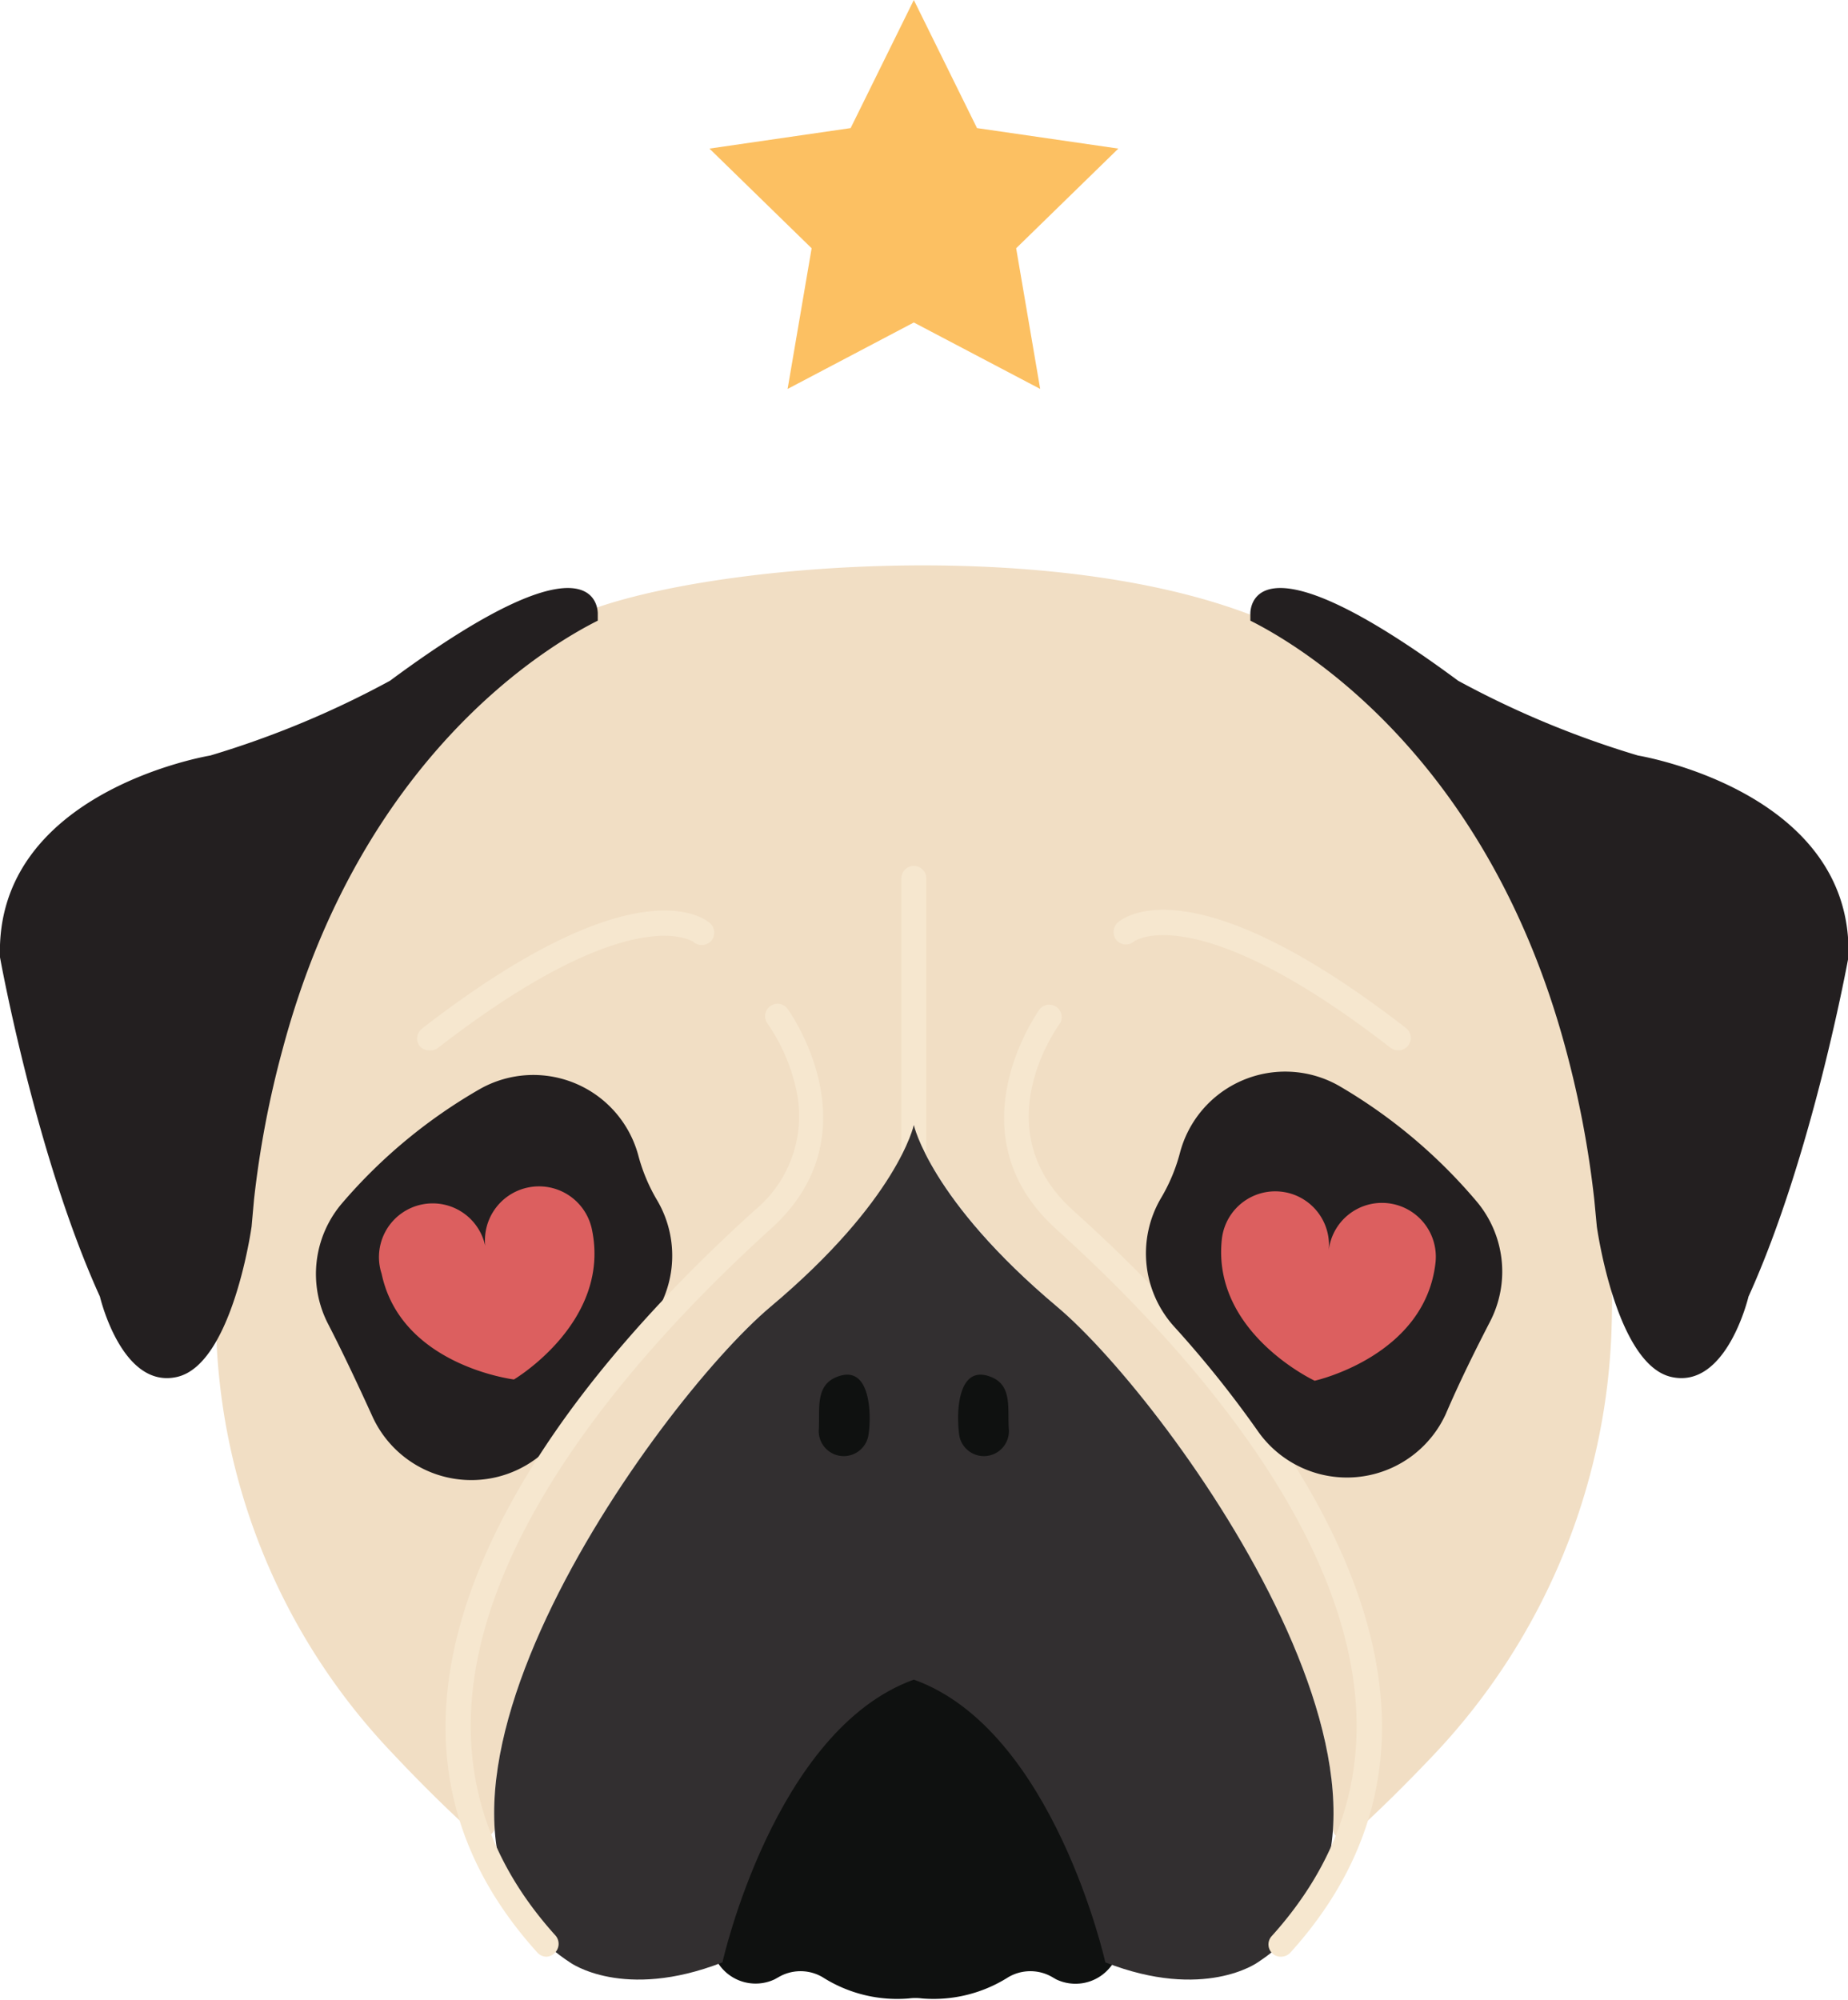 <svg xmlns="http://www.w3.org/2000/svg" viewBox="0 0 130.74 141.45"><defs><style>.cls-1{isolation:isolate;}.cls-2{fill:#f1dec4;}.cls-3{mix-blend-mode:multiply;}.cls-4{fill:#f6e7cf;}.cls-5{fill:#231f20;}.cls-6{fill:#0f1110;}.cls-7{fill:#322f30;}.cls-8{fill:#dc5f5f;}.cls-9{fill:#fcc062;}</style></defs><title>pug-completed</title><g class="cls-1"><g id="Layer_2" data-name="Layer 2"><g id="pig2"><path class="cls-2" d="M88.36,43.44l.14,0c1.18.5,17,7.54,23.19,30.71A67.39,67.39,0,0,1,114,94.36a46,46,0,0,1-12.7,29.9c-1.79,1.88-3.75,3.84-5.74,5.62a.74.74,0,0,1-.51.2h0a.75.75,0,0,1-.75-.79C95.1,116.38,81,97.65,74.79,92.43c-5.91-5-8.43-9-9.46-11.1a.75.75,0,0,0-1.35,0c-1,2.15-3.55,6.14-9.47,11.1C48.3,97.65,34.21,116.38,35,129.29c0,.43-.76.79-.76.79a.74.74,0,0,1-.5-.2c-2.09-1.87-4.15-3.93-6-5.9A45.15,45.15,0,0,1,15.37,95.83a67.27,67.27,0,0,1,2.24-21.64C23.82,51.07,32.74,46.92,41,43.44S73.59,37.84,88.36,43.44Z"/><g class="cls-3"><path class="cls-4" d="M64.65,89.29a.89.89,0,0,1-.88-.88V62.13a.88.88,0,0,1,1.76,0V88.41A.88.88,0,0,1,64.65,89.29Z"/></g><path class="cls-5" d="M45.16,81.73a12.46,12.46,0,0,0,1.35,3.2,7.72,7.72,0,0,1-1,9.12,76.07,76.07,0,0,0-5.86,7.35,7.69,7.69,0,0,1-13.31-1.23c-1.06-2.33-2.13-4.59-3.11-6.49a7.7,7.7,0,0,1,1-8.61A37.17,37.17,0,0,1,34,77,7.69,7.69,0,0,1,45.16,81.73Z"/><path class="cls-6" d="M63.32,118.27c-2.74,1.48-8.77,5.93-12.84,17.81A3.16,3.16,0,0,0,54.8,140l.27-.15a3.08,3.08,0,0,1,3.13,0,9.82,9.82,0,0,0,6.1,1.5,3.54,3.54,0,0,1,.92,0,9.87,9.87,0,0,0,6.11-1.5,3.08,3.08,0,0,1,3.13,0l.26.15a3.16,3.16,0,0,0,4.33-3.95C75,124.2,68.94,119.75,66.21,118.27A3.08,3.08,0,0,0,63.32,118.27Z"/><path class="cls-7" d="M74.79,92.43c-9-7.57-10.14-12.86-10.14-12.86s-1.12,5.29-10.14,12.86c-8.07,6.79-29.46,36.39-14.19,46.37,0,0,3.75,2.74,10.79,0,0,0,3.66-16.44,13.54-20,9.89,3.53,13.55,20,13.55,20,7,2.74,10.78,0,10.78,0C104.25,128.82,82.87,99.22,74.79,92.43Z"/><g class="cls-3"><path class="cls-4" d="M38.67,138.4a.87.87,0,0,1-.65-.29c-8-8.84-8.6-19.53-1.87-31.8C39.82,99.6,45.63,92.63,53.4,85.6a8.64,8.64,0,0,0,2.88-8.75,13,13,0,0,0-2-4.48.88.88,0,0,1,1.41-1.05c.07.09,6.38,8.77-1.14,15.58-12.41,11.24-30.89,32.68-15.25,50a.9.9,0,0,1-.07,1.25A.88.88,0,0,1,38.67,138.4Z"/></g><path class="cls-6" d="M57.93,101.06a1.77,1.77,0,0,0,3.5.5,6.38,6.38,0,0,0,.09-.94s.26-4.28-2.34-3.22C57.68,98,58,99.64,57.93,101.06Z"/><g class="cls-3"><path class="cls-4" d="M90.63,138.4a.87.87,0,0,1-.65-1.47c15.64-17.35-2.85-38.79-15.26-50-7.52-6.81-1.2-15.49-1.14-15.58A.88.88,0,0,1,75,72.37c-.24.32-5.41,7.51.9,13.23,7.78,7,13.58,14,17.26,20.71,6.72,12.27,6.09,23-1.87,31.8A.91.91,0,0,1,90.63,138.4Z"/></g><path class="cls-5" d="M83.47,81.57a12.46,12.46,0,0,1-1.35,3.2,7.72,7.72,0,0,0,1,9.12A76.07,76.07,0,0,1,89,101.24,7.69,7.69,0,0,0,102.29,100c1-2.33,2.13-4.59,3.11-6.49a7.7,7.7,0,0,0-1-8.61,37.33,37.33,0,0,0-9.69-8.11A7.7,7.7,0,0,0,83.47,81.57Z"/><path class="cls-6" d="M71.37,101.06a1.77,1.77,0,0,1-3.5.5,8.26,8.26,0,0,1-.08-.94s-.27-4.28,2.34-3.22C71.63,98,71.27,99.64,71.37,101.06Z"/><path class="cls-5" d="M110.77,74.19C105.23,53.57,92.11,45.73,88.46,43.9l0-.45s-.38-6.46,14.7,4.7a66.41,66.41,0,0,0,12.73,5.29s15.27,2.5,14.88,14.27c0,0-2.53,14-7.07,24,0,0-1.55,6.58-5.47,5.68s-5.26-10.64-5.26-10.64l-.18-1.9A70.67,70.67,0,0,0,110.77,74.19Z"/><path class="cls-5" d="M20,74.19C25.51,53.57,38.63,45.73,42.29,43.9l0-.45s.38-6.46-14.7,4.7a66.48,66.48,0,0,1-12.72,5.29S-.38,55.94,0,67.71c0,0,2.52,14,7.07,24,0,0,1.54,6.58,5.46,5.68s5.27-10.64,5.27-10.64l.17-1.9A69.52,69.52,0,0,1,20,74.19Z"/><g class="cls-3"><path class="cls-4" d="M30.39,74.29A.88.88,0,0,1,29.7,74a.89.89,0,0,1,.15-1.24c14.92-11.56,19.87-7.91,20.38-7.46a.89.89,0,0,1,.08,1.25.9.9,0,0,1-1.23.09c-.11-.09-4.51-3.06-18.15,7.52A.9.9,0,0,1,30.39,74.29Z"/></g><g class="cls-3"><path class="cls-4" d="M98.91,74.29a.89.89,0,0,1-.53-.18c-13.77-10.67-18.12-7.55-18.16-7.52A.87.87,0,0,1,79,66.51a.91.91,0,0,1,.08-1.26c.52-.45,5.46-4.1,20.38,7.46a.88.88,0,0,1-.54,1.58Z"/></g><path class="cls-8" d="M37.32,84a3.82,3.82,0,0,0-2.93,4.52A3.8,3.8,0,1,0,27,90.1c1.38,6.5,9.36,7.47,9.36,7.47s6.91-4.09,5.51-10.64A3.82,3.82,0,0,0,37.32,84Z"/><path class="cls-8" d="M98.15,85.1A3.79,3.79,0,0,0,94,88.47a3.8,3.8,0,1,0-7.56-.81c-.71,6.6,6.57,10,6.57,10s7.83-1.73,8.55-8.38A3.81,3.81,0,0,0,98.15,85.1Z"/><polygon class="cls-9" points="64.65 0 69.12 9.06 79.12 10.51 71.89 17.56 73.59 27.51 64.65 22.81 55.72 27.51 57.42 17.56 50.19 10.51 60.18 9.06 64.65 0"/></g></g></g></svg>